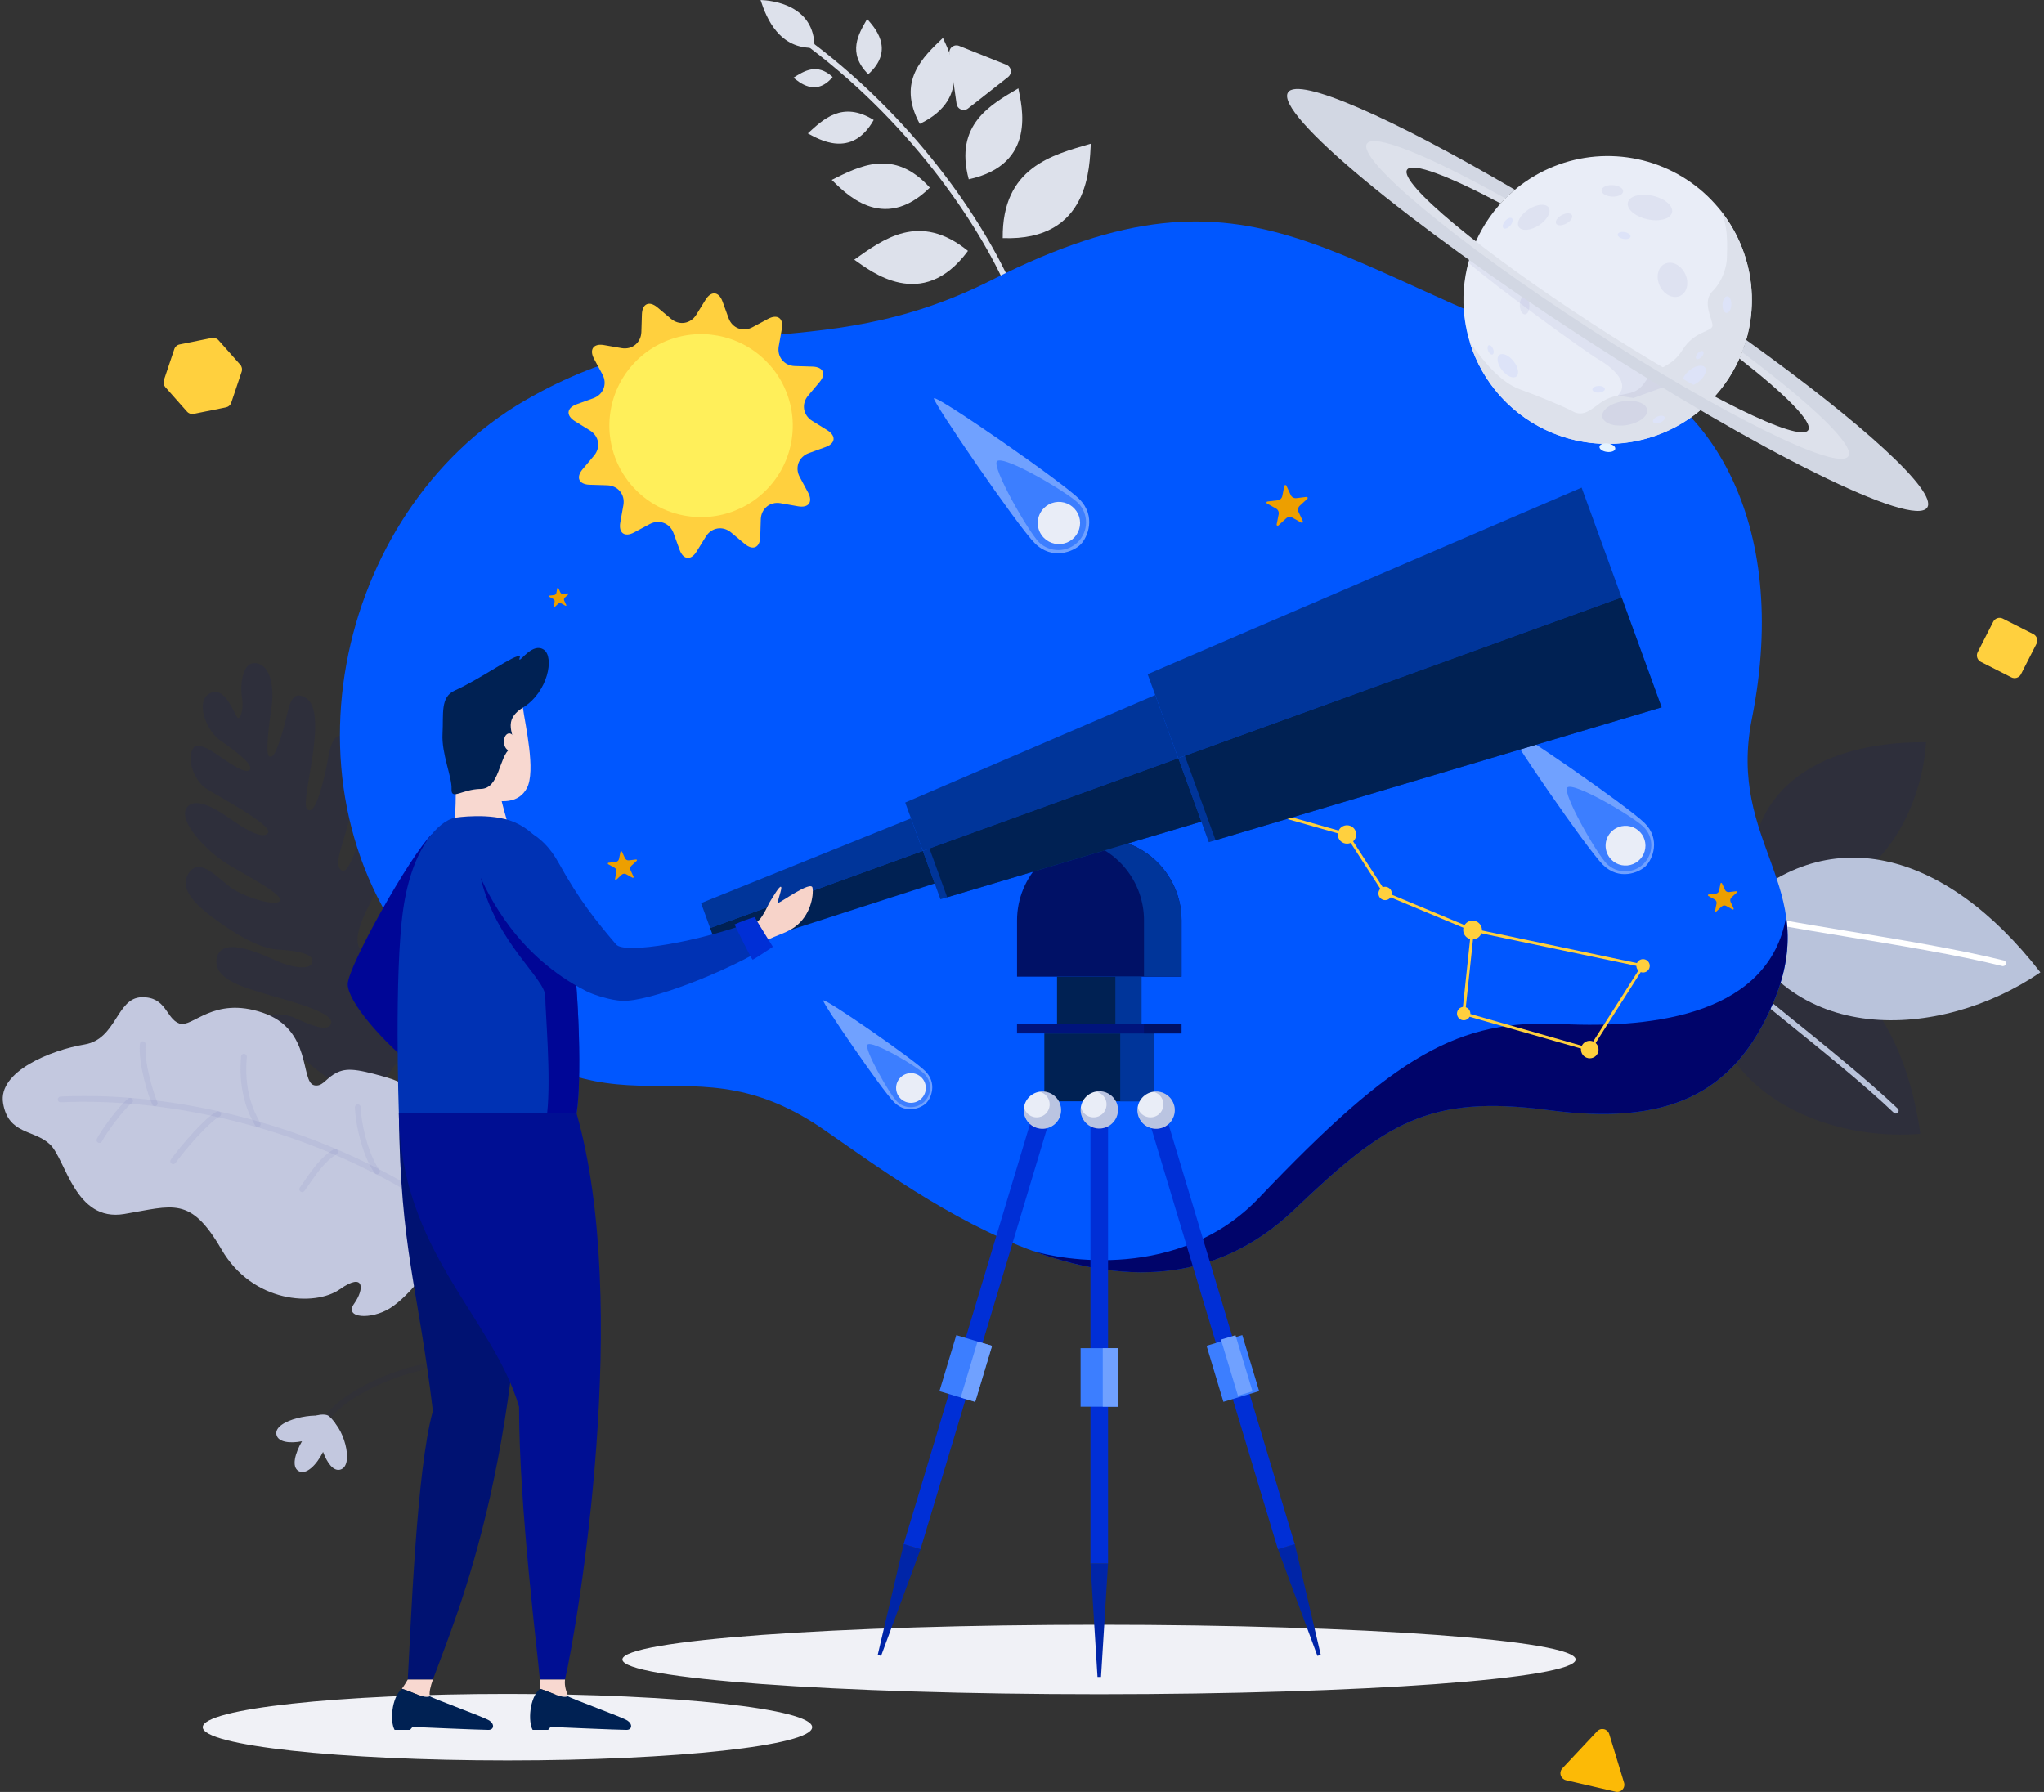 
<svg width="284" height="249" viewBox="0 0 284 249" fill="none" xmlns="http://www.w3.org/2000/svg">
<rect x="0" y="0" width="284" height="249" fill="#333333" stroke="none"/>
<path d="M112.845 240.004C112.845 237.456 93.891 235.383 70.508 235.383C47.126 235.383 28.17 237.451 28.17 240.004C28.17 242.557 47.126 244.626 70.508 244.626C93.891 244.626 112.845 242.557 112.845 240.004ZM218.927 230.599C218.927 227.934 189.275 225.772 152.701 225.772C116.126 225.772 86.477 227.934 86.477 230.599C86.477 233.264 116.126 235.426 152.701 235.426C189.275 235.426 218.927 233.264 218.927 230.599Z" fill="#F0F1F6"/>
<path d="M113.172 6.645C108.293 6.842 106.515 2.598 105.674 0C107.171 0.052 113.216 0.621 113.172 6.645Z" fill="#DDE1EB"/>
<path d="M140.831 41.696C140.752 41.696 140.674 41.672 140.608 41.627C140.542 41.583 140.491 41.52 140.462 41.447C136.784 32.355 127.243 17.774 112.464 6.602C112.38 6.538 112.325 6.444 112.311 6.34C112.296 6.236 112.324 6.131 112.388 6.047C112.451 5.963 112.545 5.908 112.65 5.894C112.754 5.88 112.86 5.907 112.943 5.971C127.854 17.24 137.484 31.965 141.199 41.15C141.224 41.21 141.233 41.276 141.227 41.34C141.22 41.405 141.197 41.467 141.161 41.521C141.125 41.575 141.076 41.619 141.018 41.65C140.96 41.68 140.896 41.696 140.831 41.696ZM139.321 33.085C139.219 23.245 146.251 21.507 151.561 19.969C151.364 22.982 151.504 33.544 139.321 33.085ZM134.602 24.916C132.554 17.284 137.674 14.532 141.494 12.277C141.944 14.656 144.166 22.838 134.602 24.916ZM127.798 17.213C124.548 11.249 128.27 7.919 131.01 5.269C131.871 7.168 135.369 13.557 127.798 17.213ZM120.636 10.321C117.66 7.323 119.305 4.694 120.486 2.637C121.321 3.623 124.521 6.831 120.636 10.321ZM134.493 34.861C127.744 29.383 122.676 33.271 118.694 36.083C120.887 37.605 128.115 43.502 134.493 34.861Z" fill="#DDE1EB"/>
<path d="M129.193 26.073C124.179 20.502 119.339 23.133 115.565 24.999C117.228 26.585 122.589 32.58 129.193 26.073ZM121.394 16.671C117.037 13.956 114.367 16.599 112.241 18.534C113.635 19.264 118.29 22.187 121.394 16.671ZM115.69 10.703C113.491 8.685 111.673 9.913 110.249 10.796C110.97 11.358 113.323 13.533 115.69 10.703Z" fill="#DDE1EB"/>
<path d="M50.812 152.407C52.529 152.3 61.692 138.98 59.253 137.066C57.356 135.566 55.727 137.55 55.197 138.313C54.356 139.512 52.519 142.543 51.725 141.78C50.288 140.399 55.912 133.337 57.177 131.533C58.442 129.728 60.396 125.884 59.466 123.636C58.536 121.387 57.896 120.579 55.861 123.859C53.826 127.139 50.624 134.102 49.795 131.405C48.966 128.708 52.709 123.883 53.838 120.332C54.966 116.781 55.904 109.636 53.228 110.455C50.833 111.188 49.034 122.044 47.453 120.948C46.19 120.066 47.802 117.317 48.856 112.526C49.911 107.735 50.857 103.202 48.063 102.315C45.818 101.601 45.792 104.812 45.19 107.388C44.587 109.963 43.614 113.52 42.636 112.375C41.658 111.23 45.822 98.902 42.454 96.953C40.227 95.658 40.175 98.567 39.307 101.525C38.439 104.483 37.912 105.458 37.384 105.091C36.857 104.724 37.384 100.543 37.728 98.256C38.072 95.968 37.793 92.567 35.667 92.169C33.542 91.772 33.365 95.496 33.618 96.887C33.872 98.278 33.522 99.711 33.106 99.783C32.69 99.855 31.526 95.319 29.28 96.284C27.035 97.25 28.574 101.472 30.577 102.868C32.579 104.264 35.233 106.218 34.723 106.947C34.212 107.675 31.894 106.061 30.066 104.787C28.238 103.513 27.222 103.426 26.883 103.911C25.749 105.53 27.168 108.558 28.504 109.482C29.839 110.405 37.997 114.655 37.243 115.731C36.489 116.808 33.597 114.893 32.122 113.865C30.647 112.837 27.21 110.444 25.947 112.243C24.684 114.042 28.637 118.251 31.568 120.038C34.499 121.825 39.466 124.357 38.884 125.19C38.301 126.024 33.976 124.661 32.185 123.412C30.395 122.164 27.829 119.034 26.274 121.255C24.72 123.477 27.138 125.833 30.655 128.284C32.124 129.31 35.786 131.807 38.616 131.951C41.844 132.113 43.423 132.721 43.423 133.472C43.423 134.971 40.599 134.447 38.67 133.622C36.742 132.798 30.906 129.861 30.14 133.045C29.373 136.229 34.672 137.392 36.757 138.073C38.842 138.753 46.393 140.504 46.02 142.156C45.648 143.808 41.916 141.823 40.692 141.333C39.468 140.843 36.611 140.632 36.833 141.844C37.055 143.057 47.749 152.596 50.812 152.407Z" fill="#000E89" fill-opacity="0.1"/>
<path d="M243.607 123.876C241.852 110.611 251.825 103.016 267.616 103.138C266.803 115.425 257.587 128.269 243.607 123.876Z" fill="#000E89" fill-opacity="0.1"/>
<path d="M44.886 201.75C44.011 203.527 42.546 205.026 41.482 204.408C40.47 203.82 41.003 201.932 41.957 200.274C40.269 200.602 38.627 200.406 38.409 199.352C37.981 197.282 44.086 196.126 45.559 196.997C47.673 197.827 49.33 203.639 47.287 204.213C46.315 204.486 45.448 203.267 44.886 201.75Z" fill="#C3C8DF"/>
<path d="M45.559 197.388C45.493 197.389 45.428 197.372 45.37 197.34C45.324 197.316 45.283 197.282 45.251 197.242C45.218 197.201 45.193 197.155 45.178 197.105C45.163 197.055 45.158 197.003 45.164 196.951C45.169 196.9 45.184 196.849 45.209 196.804C46.54 194.35 53.585 190.049 61.171 189.158C61.223 189.152 61.276 189.157 61.326 189.171C61.376 189.185 61.423 189.209 61.464 189.241C61.505 189.273 61.539 189.313 61.564 189.358C61.59 189.404 61.606 189.454 61.612 189.506C61.618 189.557 61.614 189.61 61.6 189.66C61.586 189.71 61.562 189.757 61.529 189.797C61.497 189.838 61.457 189.872 61.412 189.898C61.366 189.923 61.316 189.939 61.264 189.945C53.69 190.845 47.018 195.141 45.909 197.184C45.875 197.247 45.824 197.298 45.762 197.334C45.701 197.37 45.631 197.389 45.559 197.388Z" fill="#000E89" fill-opacity="0.05"/>
<path d="M46.193 199.124C45.87 199.017 45.648 198.65 45.475 198.304C45.175 198.754 44.464 199.203 44.028 198.806C43.718 198.526 44.153 197.968 44.608 197.542C44.39 197.548 44.171 197.524 43.959 197.47C42.25 196.994 44.937 196.187 45.697 196.769C45.957 196.994 46.193 197.245 46.4 197.518C46.952 198.2 46.819 199.337 46.193 199.124ZM62.847 169.316C64.147 164.777 63.617 152.543 53.663 149.698C49.157 148.409 47.9 148.335 46.303 149.334C45.262 149.984 44.715 151.057 43.648 150.807C41.696 150.347 43.42 143.068 36.503 140.722C29.585 138.376 26.775 142.883 24.913 142.221C23.052 141.558 23.139 138.473 19.656 138.575C16.172 138.677 16.216 144.393 11.75 145.136C7.107 145.908 -0.309 148.884 0.427 153.291C1.163 157.698 4.718 156.917 6.942 159.019C9.165 161.12 10.396 169.839 17.258 168.697C24.078 167.562 26.44 166.148 30.778 173.624C35.116 181.1 43.769 181.59 47.228 179.145C50.688 176.7 50.641 179.145 49.197 181.168C47.754 183.192 51.568 183.428 54.194 181.785C56.819 180.142 61.216 175.013 62.847 169.316Z" fill="#C3C8DF"/>
<path d="M64.83 171.005C64.743 171.006 64.659 170.977 64.59 170.924C45.963 156.733 23.378 152.447 8.446 153.171C8.394 153.174 8.342 153.166 8.293 153.148C8.244 153.131 8.199 153.104 8.16 153.069C8.122 153.034 8.09 152.992 8.068 152.945C8.046 152.898 8.033 152.847 8.03 152.795C8.028 152.743 8.036 152.691 8.053 152.642C8.071 152.593 8.098 152.548 8.133 152.509C8.168 152.471 8.21 152.439 8.257 152.417C8.304 152.395 8.355 152.382 8.407 152.38C17.105 151.967 26.648 153.167 36.017 155.874C46.833 158.996 56.61 163.85 65.072 170.299C65.138 170.349 65.187 170.419 65.211 170.498C65.235 170.578 65.234 170.663 65.207 170.741C65.18 170.82 65.13 170.888 65.062 170.936C64.994 170.984 64.913 171.01 64.83 171.01V171.005Z" fill="#000E89" fill-opacity="0.05"/>
<path d="M21.51 153.705C21.435 153.705 21.361 153.683 21.297 153.643C21.234 153.603 21.183 153.545 21.151 153.477C20.658 152.437 19.198 147.93 19.436 145.061C19.444 144.957 19.494 144.86 19.574 144.791C19.655 144.723 19.759 144.69 19.864 144.699C19.969 144.707 20.066 144.757 20.134 144.837C20.202 144.917 20.236 145.021 20.227 145.126C20.012 147.8 21.414 152.171 21.869 153.138C21.892 153.185 21.904 153.236 21.907 153.288C21.91 153.341 21.902 153.393 21.884 153.442C21.867 153.491 21.84 153.536 21.805 153.575C21.77 153.614 21.727 153.645 21.68 153.667C21.627 153.692 21.569 153.705 21.51 153.705ZM13.812 158.821C13.744 158.821 13.678 158.804 13.618 158.771C13.559 158.738 13.51 158.691 13.474 158.633C13.439 158.576 13.419 158.51 13.416 158.443C13.413 158.376 13.427 158.309 13.457 158.248C14.02 157.123 16.443 153.751 17.813 152.649C17.854 152.614 17.901 152.586 17.952 152.569C18.003 152.552 18.058 152.546 18.111 152.55C18.165 152.555 18.218 152.57 18.265 152.595C18.313 152.621 18.355 152.655 18.389 152.698C18.423 152.74 18.447 152.788 18.462 152.84C18.476 152.892 18.48 152.946 18.473 153C18.465 153.053 18.447 153.105 18.419 153.151C18.391 153.197 18.354 153.237 18.311 153.269C17.037 154.291 14.69 157.554 14.166 158.602C14.133 158.668 14.082 158.723 14.02 158.762C13.957 158.8 13.885 158.821 13.812 158.821ZM35.818 156.626C35.748 156.626 35.679 156.608 35.619 156.573C35.558 156.538 35.508 156.488 35.473 156.427C34.872 155.378 33.021 152.17 33.499 146.788C33.508 146.683 33.559 146.586 33.64 146.519C33.721 146.451 33.825 146.418 33.931 146.428C34.036 146.437 34.133 146.488 34.201 146.569C34.269 146.649 34.301 146.754 34.292 146.859C33.882 151.459 35.163 154.297 36.162 156.031C36.188 156.077 36.205 156.127 36.211 156.179C36.218 156.231 36.214 156.283 36.2 156.334C36.186 156.384 36.162 156.431 36.13 156.473C36.098 156.514 36.058 156.548 36.012 156.574C35.953 156.607 35.886 156.625 35.818 156.626ZM24.061 161.759C23.978 161.759 23.897 161.733 23.829 161.684C23.744 161.623 23.686 161.53 23.668 161.427C23.651 161.323 23.675 161.217 23.736 161.131C25.126 159.191 28.606 155.186 30.127 154.463C30.174 154.437 30.226 154.421 30.28 154.416C30.334 154.411 30.389 154.417 30.44 154.434C30.492 154.451 30.539 154.478 30.58 154.513C30.621 154.549 30.654 154.593 30.677 154.642C30.7 154.69 30.713 154.743 30.715 154.797C30.717 154.851 30.708 154.905 30.688 154.956C30.669 155.006 30.639 155.052 30.601 155.09C30.563 155.129 30.518 155.159 30.468 155.18C29.894 155.453 28.793 156.446 27.445 157.907C26.359 159.079 25.337 160.31 24.384 161.593C24.347 161.644 24.298 161.686 24.242 161.715C24.186 161.744 24.124 161.759 24.061 161.759ZM41.989 165.648C41.916 165.648 41.844 165.628 41.782 165.59C41.72 165.552 41.669 165.498 41.636 165.433C41.602 165.368 41.587 165.295 41.593 165.223C41.598 165.15 41.623 165.08 41.666 165.021C41.849 164.763 42.043 164.483 42.246 164.188C43.306 162.64 44.627 160.716 46.378 159.707C46.469 159.66 46.575 159.649 46.674 159.678C46.772 159.707 46.856 159.773 46.907 159.861C46.958 159.95 46.973 160.055 46.948 160.155C46.924 160.254 46.862 160.34 46.775 160.395C45.181 161.312 43.921 163.155 42.901 164.636C42.695 164.936 42.5 165.22 42.313 165.481C42.277 165.533 42.228 165.575 42.172 165.604C42.115 165.633 42.053 165.648 41.989 165.648ZM52.396 163.18C52.336 163.181 52.276 163.168 52.221 163.142C52.166 163.116 52.118 163.078 52.081 163.03C50.717 161.254 49.474 157.156 49.311 153.886C49.306 153.833 49.312 153.779 49.329 153.729C49.345 153.678 49.372 153.631 49.407 153.591C49.443 153.55 49.486 153.518 49.534 153.494C49.582 153.471 49.634 153.458 49.688 153.455C49.741 153.453 49.794 153.461 49.845 153.479C49.895 153.498 49.941 153.526 49.98 153.563C50.019 153.599 50.05 153.643 50.072 153.692C50.093 153.741 50.105 153.794 50.105 153.847C50.255 156.92 51.457 160.902 52.712 162.542C52.757 162.6 52.785 162.67 52.792 162.744C52.799 162.818 52.786 162.892 52.753 162.958C52.72 163.025 52.669 163.08 52.606 163.119C52.543 163.158 52.47 163.179 52.396 163.179V163.18Z" fill="#000E89" fill-opacity="0.05"/>
<path d="M237.757 132.679C253.297 128.224 264.152 138.74 266.823 157.554C251.993 158.778 235.001 150.1 237.757 132.679Z" fill="#000E89" fill-opacity="0.1"/>
<path d="M263.408 154.738C263.306 154.737 263.207 154.698 263.133 154.627C259.058 150.749 253.203 146.015 248.035 141.837C243.759 138.379 239.719 135.114 237.482 132.964C237.441 132.929 237.407 132.886 237.383 132.837C237.359 132.788 237.346 132.735 237.343 132.681C237.34 132.627 237.349 132.573 237.368 132.522C237.387 132.471 237.416 132.425 237.454 132.386C237.492 132.347 237.537 132.316 237.587 132.295C237.637 132.274 237.691 132.264 237.745 132.264C237.8 132.265 237.853 132.277 237.903 132.299C237.952 132.321 237.997 132.353 238.034 132.393C240.246 134.519 244.274 137.773 248.537 141.221C253.715 145.408 259.584 150.152 263.682 154.054C263.739 154.109 263.778 154.179 263.795 154.257C263.812 154.334 263.805 154.414 263.775 154.488C263.746 154.561 263.696 154.624 263.63 154.668C263.565 154.713 263.487 154.737 263.408 154.738ZM240.777 126.856C253.616 113.736 270.264 118.034 283.5 135.118C269.543 144.646 247.87 145.61 240.777 126.856Z" fill="#B9C3DB"/>
<path d="M278.317 134.258C278.285 134.257 278.252 134.253 278.221 134.246C272.007 132.699 263.552 131.308 256.091 130.08C249.923 129.065 244.098 128.106 240.68 127.232C240.583 127.202 240.501 127.135 240.452 127.047C240.402 126.958 240.388 126.854 240.413 126.755C240.438 126.657 240.5 126.571 240.586 126.517C240.672 126.463 240.776 126.443 240.876 126.463C244.26 127.32 250.071 128.277 256.22 129.29C263.697 130.519 272.167 131.915 278.413 133.468C278.507 133.491 278.59 133.549 278.644 133.628C278.699 133.708 278.723 133.805 278.711 133.901C278.7 133.998 278.653 134.086 278.58 134.15C278.508 134.215 278.414 134.25 278.317 134.25V134.258Z" fill="white"/>
<path d="M114.27 156.838C127.763 166.075 157.513 189.428 179.907 168.01C192.387 156.075 198.483 152.063 215.115 154.25C231.314 156.382 240.928 152.443 246.486 139.076C253.11 123.15 239.948 117.248 243.411 99.883C249 71.841 236.71 54.847 224.033 50.814C184.646 38.291 175.048 20.035 137.838 38.886C112.944 51.499 96.905 41.703 72.865 55.694C46.569 70.997 37.427 111.332 60.147 135.716C84.574 161.933 93.82 142.837 114.27 156.838Z" fill="#0057FF"/>
<path d="M246.485 139.076C248.375 134.532 248.653 130.804 248.168 127.392C245.832 140.771 230.19 142.949 216.996 142.299C202.726 141.596 193.923 146.465 174.948 166.433C163.884 178.072 147.335 175.086 143.332 173.766C155.369 178.223 168.58 178.85 179.909 168.013C192.389 156.078 198.485 152.066 215.117 154.253C231.313 156.382 240.927 152.443 246.485 139.076Z" fill="#00046A"/>
<g style="mix-blend-mode:screen">
<path d="M178.737 67.497L179.338 68.786C179.404 68.931 179.515 69.05 179.654 69.128C179.793 69.206 179.954 69.237 180.112 69.218L181.524 69.048C181.557 69.043 181.59 69.047 181.62 69.063C181.65 69.078 181.673 69.103 181.687 69.133C181.701 69.163 181.705 69.198 181.697 69.23C181.689 69.262 181.671 69.291 181.645 69.312L180.594 70.276C180.477 70.384 180.397 70.526 180.366 70.682C180.336 70.838 180.355 71 180.423 71.144L181.024 72.433C181.039 72.463 181.044 72.496 181.039 72.528C181.033 72.561 181.017 72.591 180.992 72.613C180.968 72.635 180.937 72.649 180.904 72.652C180.871 72.655 180.838 72.647 180.81 72.63L179.568 71.937C179.429 71.859 179.269 71.828 179.111 71.847C178.953 71.865 178.806 71.934 178.689 72.042L177.638 73.007C177.614 73.032 177.583 73.049 177.549 73.054C177.515 73.058 177.48 73.052 177.451 73.034C177.421 73.017 177.399 72.99 177.387 72.957C177.375 72.925 177.374 72.89 177.385 72.858L177.662 71.465C177.693 71.309 177.674 71.147 177.607 71.002C177.54 70.858 177.429 70.739 177.289 70.661L176.048 69.97C176.019 69.956 175.995 69.932 175.981 69.902C175.967 69.873 175.962 69.839 175.969 69.807C175.975 69.775 175.992 69.746 176.017 69.724C176.042 69.702 176.073 69.689 176.105 69.687L177.519 69.519C177.677 69.501 177.825 69.433 177.942 69.325C178.059 69.217 178.139 69.075 178.169 68.919L178.446 67.525C178.45 67.492 178.466 67.461 178.49 67.437C178.515 67.413 178.546 67.399 178.58 67.395C178.614 67.392 178.648 67.4 178.676 67.419C178.705 67.437 178.726 67.465 178.737 67.497Z" fill="#ED9F00"/>
</g>
<g style="mix-blend-mode:screen">
<path d="M175.903 153.331L176.326 154.246C176.374 154.347 176.453 154.431 176.551 154.485C176.649 154.538 176.762 154.56 176.873 154.546L177.875 154.427C177.898 154.425 177.92 154.43 177.94 154.441C177.96 154.452 177.975 154.469 177.985 154.49C177.994 154.51 177.997 154.533 177.993 154.555C177.989 154.577 177.977 154.598 177.961 154.613L177.222 155.297C177.139 155.373 177.083 155.474 177.061 155.584C177.038 155.694 177.052 155.809 177.099 155.911L177.522 156.824C177.532 156.845 177.534 156.868 177.53 156.89C177.525 156.912 177.514 156.932 177.497 156.948C177.481 156.963 177.46 156.973 177.437 156.976C177.415 156.979 177.392 156.974 177.372 156.964L176.493 156.473C176.395 156.419 176.282 156.396 176.17 156.41C176.058 156.423 175.953 156.471 175.87 156.547L175.129 157.23C175.113 157.246 175.092 157.257 175.069 157.26C175.046 157.263 175.023 157.259 175.003 157.247C174.983 157.236 174.967 157.219 174.957 157.198C174.948 157.177 174.946 157.154 174.951 157.132L175.146 156.144C175.168 156.033 175.154 155.919 175.107 155.817C175.06 155.715 174.981 155.63 174.883 155.576L174.003 155.084C173.983 155.073 173.967 155.055 173.958 155.035C173.948 155.014 173.946 154.991 173.95 154.969C173.955 154.947 173.966 154.926 173.983 154.911C174 154.895 174.021 154.886 174.043 154.883L175.044 154.765C175.156 154.751 175.261 154.703 175.343 154.626C175.426 154.55 175.483 154.449 175.505 154.339L175.7 153.352C175.705 153.331 175.717 153.311 175.734 153.297C175.751 153.282 175.772 153.273 175.794 153.27C175.816 153.268 175.839 153.273 175.858 153.284C175.878 153.295 175.893 153.311 175.903 153.331ZM185.12 130.531L185.407 131.152C185.439 131.221 185.492 131.278 185.559 131.315C185.626 131.352 185.702 131.368 185.778 131.359L186.457 131.278C186.472 131.276 186.488 131.279 186.501 131.287C186.514 131.294 186.525 131.306 186.531 131.32C186.538 131.334 186.54 131.349 186.537 131.364C186.534 131.379 186.527 131.393 186.516 131.404L186.014 131.868C185.958 131.92 185.919 131.988 185.904 132.063C185.89 132.138 185.899 132.216 185.931 132.285L186.218 132.904C186.224 132.918 186.226 132.934 186.223 132.949C186.22 132.964 186.212 132.977 186.201 132.988C186.19 132.998 186.175 133.005 186.16 133.007C186.145 133.009 186.13 133.006 186.116 132.999L185.515 132.666C185.449 132.629 185.372 132.613 185.296 132.623C185.22 132.632 185.149 132.665 185.093 132.717L184.596 133.184C184.584 133.195 184.57 133.201 184.555 133.203C184.54 133.205 184.524 133.201 184.511 133.194C184.498 133.187 184.487 133.175 184.48 133.161C184.474 133.148 184.472 133.132 184.474 133.117L184.606 132.447C184.622 132.372 184.613 132.295 184.581 132.225C184.549 132.156 184.496 132.099 184.429 132.062L183.828 131.729C183.814 131.722 183.803 131.71 183.796 131.696C183.79 131.681 183.788 131.665 183.791 131.65C183.794 131.635 183.802 131.62 183.813 131.61C183.825 131.599 183.84 131.593 183.855 131.591L184.534 131.512C184.61 131.502 184.681 131.469 184.737 131.417C184.794 131.365 184.832 131.297 184.847 131.222L184.98 130.552C184.983 130.536 184.99 130.522 185.001 130.511C185.012 130.499 185.027 130.492 185.042 130.489C185.058 130.487 185.074 130.49 185.088 130.497C185.102 130.505 185.113 130.517 185.12 130.531Z" fill="#0057FF"/>
</g>
<g style="mix-blend-mode:screen">
<path d="M77.575 81.708L77.862 82.328C77.894 82.397 77.948 82.455 78.014 82.492C78.081 82.529 78.157 82.544 78.233 82.535L78.912 82.454C78.927 82.453 78.943 82.456 78.956 82.464C78.969 82.471 78.98 82.483 78.987 82.496C78.993 82.51 78.995 82.526 78.992 82.541C78.989 82.556 78.982 82.57 78.971 82.58L78.469 83.045C78.414 83.098 78.377 83.166 78.364 83.241C78.35 83.316 78.361 83.393 78.394 83.462L78.681 84.081C78.687 84.095 78.689 84.11 78.686 84.125C78.683 84.14 78.675 84.154 78.664 84.164C78.652 84.175 78.638 84.181 78.623 84.183C78.608 84.185 78.592 84.183 78.579 84.175L77.978 83.842C77.911 83.805 77.834 83.79 77.759 83.799C77.683 83.808 77.612 83.841 77.556 83.893L77.05 84.361C77.038 84.371 77.024 84.378 77.009 84.379C76.993 84.381 76.978 84.378 76.965 84.371C76.951 84.363 76.941 84.352 76.934 84.338C76.927 84.324 76.925 84.309 76.928 84.294L77.06 83.624C77.076 83.549 77.067 83.471 77.035 83.402C77.003 83.333 76.95 83.275 76.883 83.238L76.282 82.904C76.269 82.896 76.258 82.885 76.252 82.871C76.246 82.857 76.244 82.841 76.247 82.826C76.25 82.811 76.257 82.797 76.268 82.787C76.28 82.776 76.294 82.77 76.309 82.768L76.988 82.688C77.064 82.679 77.135 82.646 77.191 82.594C77.247 82.542 77.286 82.474 77.3 82.399L77.434 81.729C77.436 81.713 77.443 81.697 77.454 81.685C77.465 81.674 77.48 81.666 77.497 81.663C77.513 81.661 77.529 81.664 77.544 81.672C77.558 81.68 77.569 81.693 77.575 81.708Z" fill="#ED9F00"/>
</g>
<g style="mix-blend-mode:screen">
<path d="M193.336 47.882L193.623 48.501C193.655 48.57 193.708 48.628 193.775 48.665C193.841 48.703 193.918 48.718 193.994 48.709L194.674 48.629C194.69 48.626 194.706 48.629 194.719 48.637C194.733 48.644 194.744 48.656 194.75 48.67C194.757 48.684 194.758 48.7 194.755 48.715C194.752 48.731 194.743 48.744 194.732 48.755L194.23 49.218C194.174 49.27 194.136 49.338 194.122 49.413C194.107 49.488 194.116 49.565 194.147 49.634L194.434 50.255C194.44 50.269 194.442 50.285 194.439 50.3C194.436 50.315 194.428 50.328 194.417 50.339C194.406 50.349 194.391 50.356 194.376 50.358C194.361 50.359 194.345 50.357 194.332 50.349L193.731 50.017C193.664 49.979 193.587 49.964 193.511 49.973C193.435 49.982 193.364 50.014 193.307 50.066L192.806 50.529C192.794 50.54 192.78 50.546 192.765 50.548C192.75 50.549 192.734 50.546 192.721 50.539C192.707 50.532 192.697 50.52 192.69 50.506C192.684 50.492 192.681 50.477 192.684 50.462L192.818 49.793C192.832 49.718 192.823 49.641 192.791 49.571C192.759 49.502 192.706 49.444 192.639 49.407L192.038 49.074C192.025 49.066 192.014 49.054 192.008 49.041C192.002 49.026 192 49.011 192.003 48.996C192.006 48.981 192.013 48.967 192.025 48.957C192.036 48.946 192.05 48.939 192.065 48.937L192.746 48.856C192.821 48.847 192.892 48.815 192.948 48.763C193.004 48.711 193.042 48.643 193.057 48.569L193.19 47.898C193.19 47.88 193.196 47.862 193.208 47.849C193.22 47.835 193.237 47.826 193.256 47.824C193.274 47.822 193.292 47.827 193.307 47.837C193.322 47.848 193.332 47.864 193.336 47.882Z" fill="#0057FF"/>
</g>
<g style="mix-blend-mode:screen">
<path d="M86.411 118.338L86.833 119.253C86.882 119.354 86.961 119.437 87.059 119.491C87.157 119.545 87.27 119.566 87.382 119.552L88.382 119.432C88.405 119.43 88.428 119.434 88.448 119.445C88.468 119.456 88.484 119.473 88.493 119.494C88.503 119.514 88.506 119.538 88.501 119.56C88.497 119.582 88.486 119.603 88.469 119.618L87.729 120.302C87.646 120.378 87.59 120.479 87.568 120.589C87.546 120.7 87.559 120.814 87.607 120.916L88.029 121.831C88.038 121.852 88.041 121.875 88.037 121.897C88.032 121.919 88.021 121.939 88.004 121.955C87.988 121.97 87.967 121.98 87.944 121.983C87.922 121.985 87.899 121.981 87.879 121.97L86.999 121.479C86.9 121.424 86.787 121.402 86.675 121.415C86.563 121.428 86.458 121.476 86.375 121.552L85.636 122.236C85.62 122.253 85.598 122.264 85.575 122.267C85.552 122.271 85.528 122.267 85.507 122.256C85.486 122.244 85.47 122.227 85.46 122.205C85.45 122.184 85.448 122.16 85.453 122.137L85.65 121.149C85.672 121.039 85.658 120.924 85.611 120.822C85.564 120.72 85.485 120.636 85.387 120.581L84.507 120.091C84.486 120.079 84.47 120.062 84.46 120.04C84.45 120.019 84.448 119.995 84.453 119.972C84.458 119.95 84.47 119.929 84.488 119.914C84.506 119.899 84.528 119.89 84.552 119.888L85.553 119.77C85.665 119.756 85.77 119.708 85.853 119.631C85.935 119.555 85.992 119.454 86.013 119.344L86.21 118.358C86.216 118.337 86.228 118.318 86.245 118.304C86.261 118.289 86.282 118.281 86.304 118.279C86.326 118.276 86.348 118.281 86.367 118.292C86.386 118.302 86.402 118.319 86.411 118.338Z" fill="#ED9F00"/>
</g>
<g style="mix-blend-mode:screen">
<path d="M155.258 47.406L155.682 48.318C155.73 48.419 155.808 48.503 155.906 48.556C156.005 48.61 156.117 48.632 156.228 48.618L157.23 48.498C157.253 48.495 157.276 48.5 157.296 48.511C157.316 48.522 157.332 48.54 157.342 48.561C157.352 48.581 157.354 48.605 157.349 48.627C157.345 48.65 157.333 48.67 157.316 48.686L156.577 49.369C156.494 49.445 156.437 49.546 156.416 49.656C156.394 49.766 156.408 49.88 156.455 49.982L156.877 50.897C156.887 50.917 156.889 50.94 156.885 50.962C156.88 50.985 156.869 51.005 156.852 51.02C156.836 51.036 156.815 51.046 156.792 51.048C156.77 51.051 156.747 51.047 156.727 51.036L155.847 50.544C155.748 50.489 155.635 50.467 155.523 50.481C155.411 50.494 155.306 50.543 155.223 50.619L154.483 51.303C154.466 51.318 154.445 51.328 154.422 51.33C154.4 51.333 154.377 51.328 154.357 51.317C154.337 51.306 154.322 51.289 154.312 51.268C154.303 51.248 154.3 51.225 154.304 51.203L154.499 50.215C154.521 50.104 154.508 49.99 154.461 49.888C154.413 49.786 154.335 49.701 154.236 49.647L153.356 49.156C153.337 49.145 153.321 49.127 153.312 49.107C153.303 49.086 153.3 49.063 153.305 49.041C153.309 49.019 153.32 48.998 153.337 48.983C153.353 48.967 153.374 48.957 153.397 48.954L154.397 48.836C154.509 48.822 154.614 48.774 154.697 48.697C154.78 48.621 154.836 48.52 154.858 48.41L155.054 47.423C155.059 47.401 155.071 47.382 155.088 47.367C155.105 47.352 155.127 47.343 155.149 47.341C155.172 47.339 155.194 47.344 155.214 47.356C155.233 47.367 155.249 47.385 155.258 47.406Z" fill="#0057FF"/>
</g>
<g style="mix-blend-mode:screen">
<path d="M239.258 122.747L239.68 123.661C239.729 123.762 239.808 123.846 239.906 123.899C240.004 123.953 240.117 123.975 240.229 123.961L241.231 123.841C241.253 123.839 241.276 123.843 241.296 123.855C241.315 123.866 241.331 123.883 241.34 123.903C241.35 123.924 241.353 123.947 241.348 123.969C241.344 123.991 241.333 124.011 241.316 124.027L240.576 124.711C240.493 124.787 240.437 124.888 240.415 124.998C240.393 125.109 240.407 125.223 240.454 125.325L240.878 126.24C240.887 126.26 240.89 126.283 240.885 126.305C240.881 126.328 240.869 126.348 240.853 126.363C240.836 126.379 240.815 126.388 240.793 126.391C240.77 126.394 240.747 126.39 240.727 126.379L239.847 125.887C239.749 125.832 239.636 125.81 239.524 125.824C239.412 125.837 239.308 125.886 239.225 125.962L238.485 126.644C238.468 126.66 238.447 126.671 238.424 126.674C238.402 126.677 238.378 126.672 238.358 126.661C238.338 126.65 238.322 126.633 238.313 126.612C238.303 126.591 238.301 126.568 238.306 126.545L238.501 125.557C238.523 125.447 238.509 125.333 238.462 125.231C238.415 125.129 238.337 125.044 238.238 124.989L237.358 124.499C237.338 124.488 237.321 124.471 237.312 124.45C237.302 124.429 237.299 124.406 237.303 124.383C237.308 124.36 237.32 124.34 237.337 124.324C237.354 124.309 237.376 124.299 237.399 124.297L238.399 124.178C238.511 124.165 238.616 124.117 238.699 124.04C238.782 123.964 238.838 123.863 238.86 123.753L239.055 122.766C239.061 122.745 239.073 122.725 239.09 122.711C239.107 122.696 239.128 122.687 239.15 122.685C239.172 122.683 239.195 122.688 239.214 122.699C239.233 122.71 239.249 122.727 239.258 122.747Z" fill="#ED9F00"/>
</g>
<g style="mix-blend-mode:screen">
<path d="M113.832 93.941L114.408 95.186C114.473 95.326 114.58 95.441 114.715 95.516C114.85 95.591 115.006 95.621 115.159 95.602L116.523 95.441C116.553 95.439 116.583 95.446 116.609 95.462C116.635 95.477 116.655 95.5 116.668 95.527C116.681 95.555 116.685 95.585 116.68 95.615C116.675 95.645 116.661 95.672 116.64 95.694L115.632 96.625C115.52 96.729 115.443 96.866 115.413 97.016C115.384 97.166 115.402 97.322 115.467 97.461L116.042 98.705C116.054 98.734 116.056 98.764 116.049 98.794C116.043 98.824 116.027 98.851 116.005 98.871C115.983 98.892 115.955 98.905 115.924 98.91C115.894 98.914 115.864 98.909 115.836 98.896L114.635 98.227C114.501 98.153 114.346 98.122 114.194 98.14C114.042 98.158 113.899 98.224 113.786 98.328L112.778 99.258C112.755 99.277 112.726 99.289 112.696 99.291C112.666 99.294 112.636 99.287 112.61 99.273C112.584 99.258 112.563 99.236 112.549 99.209C112.536 99.182 112.531 99.152 112.535 99.122L112.8 97.773C112.83 97.623 112.812 97.467 112.748 97.328C112.684 97.189 112.577 97.074 112.443 96.999L111.241 96.331C111.216 96.315 111.196 96.291 111.184 96.263C111.172 96.235 111.169 96.204 111.175 96.175C111.181 96.145 111.196 96.118 111.217 96.097C111.239 96.076 111.267 96.062 111.297 96.057L112.661 95.895C112.813 95.876 112.956 95.81 113.068 95.706C113.181 95.602 113.258 95.465 113.287 95.315L113.555 93.965C113.563 93.937 113.58 93.911 113.604 93.892C113.627 93.874 113.655 93.862 113.685 93.86C113.715 93.857 113.745 93.863 113.772 93.878C113.798 93.893 113.819 93.915 113.832 93.941Z" fill="#0057FF"/>
</g>
<path d="M228.51 114.367C226.245 112.108 209.931 100.789 209.515 101.204C209.215 101.504 220.44 117.9 222.704 120.16C224.968 122.419 227.747 121.266 228.681 120.332C229.615 119.398 230.774 116.628 228.51 114.367Z" fill="#70A1FF"/>
<path d="M217.761 109.432C218.622 108.573 226.959 113.49 228.376 114.905C229.056 115.584 229.438 116.505 229.438 117.466C229.438 118.426 229.056 119.347 228.376 120.026C227.695 120.705 226.772 121.087 225.81 121.087C224.848 121.087 223.925 120.705 223.244 120.026C221.826 118.612 217.027 110.165 217.761 109.432Z" fill="#3C7EFF"/>
<path d="M223.898 115.559C224.286 115.173 224.779 114.909 225.316 114.803C225.853 114.696 226.41 114.751 226.916 114.96C227.422 115.169 227.854 115.523 228.158 115.977C228.463 116.432 228.625 116.966 228.625 117.512C228.625 118.059 228.463 118.593 228.158 119.047C227.854 119.502 227.422 119.856 226.916 120.065C226.41 120.274 225.853 120.328 225.316 120.222C224.779 120.115 224.286 119.852 223.898 119.465C223.641 119.209 223.437 118.905 223.298 118.569C223.159 118.234 223.087 117.875 223.087 117.512C223.087 117.149 223.159 116.79 223.298 116.455C223.437 116.12 223.641 115.815 223.898 115.559Z" fill="#E9EDF7"/>
<path d="M149.947 69.333C147.544 66.935 130.207 54.905 129.764 55.347C129.45 55.659 141.373 73.087 143.779 75.488C146.186 77.89 149.136 76.663 150.13 75.671C151.125 74.679 152.354 71.735 149.947 69.333Z" fill="#70A1FF"/>
<path d="M138.524 64.09C139.441 63.175 148.299 68.401 149.804 69.904C150.512 70.629 150.906 71.603 150.899 72.615C150.893 73.627 150.487 74.596 149.77 75.312C149.053 76.028 148.082 76.432 147.068 76.439C146.053 76.445 145.078 76.052 144.351 75.346C142.845 73.842 137.745 64.874 138.524 64.09Z" fill="#3C7EFF"/>
<path d="M145.049 70.599C145.46 70.188 145.984 69.908 146.555 69.795C147.125 69.682 147.717 69.74 148.254 69.962C148.791 70.184 149.251 70.561 149.574 71.043C149.897 71.526 150.07 72.093 150.07 72.674C150.07 73.254 149.897 73.822 149.574 74.305C149.251 74.787 148.791 75.163 148.254 75.386C147.717 75.608 147.125 75.666 146.555 75.553C145.984 75.439 145.46 75.16 145.049 74.749C144.497 74.199 144.187 73.452 144.187 72.674C144.187 71.895 144.497 71.149 145.049 70.599Z" fill="#E9EDF7"/>
<path d="M128.553 148.837C126.863 147.151 114.693 138.705 114.38 139.017C114.161 139.236 122.533 151.473 124.223 153.159C125.913 154.845 127.978 153.984 128.683 153.288C129.387 152.592 130.243 150.524 128.553 148.837Z" fill="#70A1FF"/>
<path d="M120.533 145.156C121.176 144.514 127.395 148.182 128.453 149.238C128.96 149.744 129.246 150.432 129.246 151.148C129.246 151.865 128.96 152.552 128.453 153.059C127.945 153.565 127.256 153.85 126.538 153.85C125.82 153.85 125.131 153.565 124.624 153.059C123.566 152.003 119.985 145.701 120.533 145.156Z" fill="#3C7EFF"/>
<path d="M126.573 153.245C127.714 153.245 128.639 152.322 128.639 151.183C128.639 150.045 127.714 149.122 126.573 149.122C125.432 149.122 124.508 150.045 124.508 151.183C124.508 152.322 125.432 153.245 126.573 153.245Z" fill="#E9EDF7"/>
<path d="M219.667 145.877C219.66 145.636 219.725 145.399 219.853 145.195C219.981 144.991 220.167 144.829 220.387 144.731C220.607 144.632 220.852 144.601 221.09 144.641C221.328 144.681 221.548 144.791 221.724 144.956C221.899 145.121 222.022 145.335 222.076 145.569C222.129 145.804 222.112 146.05 222.027 146.275C221.941 146.5 221.79 146.694 221.593 146.834C221.397 146.973 221.163 147.051 220.922 147.058C220.598 147.067 220.285 146.948 220.049 146.727C219.814 146.505 219.677 146.199 219.667 145.877ZM227.363 134.24C227.357 134.056 227.407 133.875 227.504 133.72C227.602 133.564 227.743 133.441 227.911 133.366C228.079 133.29 228.265 133.266 228.446 133.297C228.628 133.327 228.796 133.41 228.93 133.536C229.064 133.662 229.157 133.825 229.199 134.004C229.24 134.183 229.227 134.37 229.162 134.541C229.096 134.713 228.982 134.861 228.832 134.968C228.682 135.074 228.504 135.134 228.32 135.139C228.198 135.143 228.076 135.123 227.962 135.08C227.848 135.036 227.743 134.971 227.654 134.888C227.566 134.804 227.494 134.704 227.444 134.593C227.394 134.482 227.366 134.362 227.363 134.24ZM191.523 124.183C191.517 123.999 191.566 123.818 191.664 123.663C191.762 123.507 191.903 123.384 192.071 123.309C192.239 123.233 192.425 123.209 192.606 123.24C192.788 123.27 192.956 123.353 193.09 123.479C193.224 123.605 193.317 123.768 193.359 123.947C193.4 124.126 193.387 124.313 193.322 124.484C193.256 124.656 193.141 124.804 192.992 124.911C192.842 125.017 192.664 125.077 192.48 125.082C192.233 125.089 191.994 124.999 191.815 124.83C191.635 124.662 191.53 124.429 191.523 124.183ZM185.876 115.991C185.869 115.738 185.938 115.489 186.072 115.275C186.207 115.061 186.403 114.891 186.634 114.788C186.865 114.685 187.122 114.652 187.372 114.695C187.622 114.737 187.853 114.852 188.037 115.026C188.222 115.2 188.35 115.424 188.406 115.67C188.463 115.917 188.445 116.175 188.354 116.411C188.264 116.647 188.106 116.851 187.899 116.998C187.692 117.144 187.447 117.226 187.194 117.233C187.025 117.238 186.858 117.21 186.7 117.15C186.543 117.09 186.399 117 186.277 116.885C186.154 116.769 186.056 116.631 185.987 116.478C185.918 116.324 185.881 116.159 185.876 115.991ZM172.539 112.093C172.533 111.91 172.582 111.729 172.68 111.573C172.777 111.417 172.919 111.294 173.087 111.219C173.255 111.143 173.441 111.119 173.623 111.15C173.804 111.18 173.972 111.264 174.106 111.39C174.24 111.516 174.333 111.679 174.374 111.858C174.415 112.037 174.402 112.224 174.337 112.395C174.271 112.567 174.156 112.715 174.006 112.822C173.856 112.928 173.678 112.987 173.494 112.993C173.248 112.999 173.009 112.909 172.83 112.74C172.651 112.571 172.546 112.339 172.539 112.093ZM203.298 129.266C203.291 129.009 203.36 128.755 203.498 128.536C203.635 128.318 203.834 128.146 204.069 128.04C204.305 127.935 204.567 127.902 204.821 127.945C205.076 127.988 205.312 128.105 205.499 128.282C205.687 128.459 205.818 128.687 205.876 128.938C205.933 129.189 205.915 129.452 205.823 129.693C205.731 129.933 205.57 130.141 205.36 130.291C205.149 130.44 204.899 130.524 204.641 130.531C204.295 130.541 203.959 130.413 203.708 130.176C203.456 129.939 203.309 129.611 203.298 129.266ZM202.439 140.875C202.434 140.691 202.483 140.51 202.58 140.354C202.678 140.199 202.819 140.076 202.987 140C203.155 139.925 203.341 139.901 203.523 139.931C203.704 139.962 203.872 140.045 204.006 140.171C204.14 140.297 204.233 140.46 204.275 140.638C204.316 140.817 204.303 141.004 204.238 141.176C204.173 141.348 204.058 141.496 203.908 141.602C203.758 141.709 203.58 141.769 203.396 141.774C203.15 141.781 202.911 141.69 202.731 141.521C202.552 141.353 202.447 141.12 202.439 140.875Z" fill="#FFD03E"/>
<path d="M220.974 146.072L220.824 146.031L203.147 140.989L204.383 129.355L192.311 124.316L192.278 124.264L187.021 116.121L173.404 112.258L173.512 111.877L187.273 115.775L192.576 123.991L204.653 129.032L228.61 134.078L220.974 146.072ZM203.584 140.699L220.798 145.61L227.971 134.348L204.778 129.468L203.584 140.699Z" fill="#FFD03E"/>
<path d="M208.215 28.597C210.807 25.606 214.231 23.449 218.051 22.399C221.872 21.349 225.919 21.453 229.681 22.698C233.442 23.944 236.749 26.274 239.183 29.395C241.617 32.516 243.07 36.287 243.356 40.232C243.642 44.176 242.75 48.117 240.792 51.556C238.834 54.994 235.898 57.776 232.356 59.549C228.814 61.323 224.824 62.008 220.891 61.519C216.959 61.029 213.26 59.387 210.263 56.8C208.272 55.082 206.641 52.99 205.461 50.643C204.281 48.296 203.576 45.74 203.385 43.122C203.195 40.503 203.524 37.872 204.353 35.38C205.181 32.888 206.494 30.583 208.215 28.597Z" fill="#E9EDF7"/>
<path d="M238.768 28.888C240.27 30.925 239.945 34.605 239.945 35.711C239.945 36.902 239.429 38.984 237.939 40.471C236.448 41.958 237.939 44.338 237.939 45.23C237.939 46.122 235.454 45.924 233.773 48.62C232.092 51.315 230.049 50.846 228.648 52.967C227.246 55.088 226.04 54.437 223.627 55.299C221.693 55.992 220.45 58.297 218.454 57.131C217.601 56.632 213.797 55.049 211.169 54.093C208.54 53.136 206.244 50.391 204.212 47.531C205.078 50.364 206.564 52.97 208.562 55.16C210.56 57.35 213.021 59.07 215.767 60.195C218.513 61.319 221.475 61.822 224.438 61.665C227.402 61.508 230.294 60.695 232.905 59.287C235.516 57.878 237.781 55.908 239.536 53.519C241.29 51.13 242.491 48.382 243.052 45.474C243.612 42.565 243.518 39.569 242.776 36.701C242.034 33.833 240.663 31.165 238.762 28.891L238.768 28.888Z" fill="#DDE1EB"/>
<path d="M224.767 54.967L226.941 55.311L231.578 53.631L222.985 47.624C222.985 47.624 209.015 37.896 204.288 35.571C204.189 35.878 204.099 36.187 204.015 36.497C208.118 40.05 220.312 48.913 222.057 49.91C224.103 51.083 226.554 53.262 224.767 54.967Z" fill="#000E89" fill-opacity="0.05"/>
<g style="mix-blend-mode:multiply">
<path d="M226.177 28.147C226.378 27.248 227.918 26.821 229.614 27.198C231.31 27.576 232.521 28.617 232.318 29.519C232.115 30.421 230.577 30.847 228.881 30.468C227.185 30.089 225.974 29.047 226.177 28.147ZM222.636 57.911C222.486 56.996 223.766 56.035 225.49 55.766C227.215 55.496 228.716 56.016 228.861 56.929C229.007 57.842 227.732 58.803 226.007 59.074C224.283 59.345 222.782 58.824 222.636 57.911ZM211.034 31.547C210.636 30.937 211.241 29.84 212.386 29.095C213.53 28.35 214.789 28.242 215.18 28.85C215.57 29.459 214.972 30.558 213.828 31.303C212.683 32.048 211.43 32.156 211.034 31.547ZM231.313 36.66C232.285 36.196 233.551 36.81 234.141 38.047C234.732 39.284 234.421 40.651 233.449 41.115C232.477 41.58 231.209 40.958 230.619 39.729C230.028 38.5 230.336 37.125 231.313 36.66ZM222.524 26.452C222.546 26.011 223.234 25.686 224.063 25.726C224.893 25.767 225.546 26.157 225.525 26.597C225.504 27.038 224.814 27.363 223.987 27.323C223.159 27.282 222.503 26.894 222.524 26.452ZM216.212 31.063C216.039 30.739 216.389 30.215 216.996 29.889C217.603 29.564 218.235 29.562 218.409 29.889C218.583 30.216 218.232 30.738 217.625 31.063C217.018 31.388 216.386 31.385 216.212 31.063ZM211.885 43.689C211.519 43.704 211.197 43.16 211.169 42.474C211.14 41.787 211.414 41.219 211.782 41.204C212.15 41.189 212.468 41.733 212.498 42.42C212.528 43.106 212.252 43.674 211.885 43.689Z" fill="#000E89" fill-opacity="0.05"/>
</g>
<g style="mix-blend-mode:multiply">
<path d="M222.236 62.066C222.279 61.744 222.805 61.547 223.41 61.628C224.016 61.709 224.473 62.036 224.429 62.358C224.385 62.681 223.86 62.875 223.254 62.796C222.649 62.717 222.192 62.388 222.236 62.066Z" fill="#E5F3FF"/>
</g>
<g style="mix-blend-mode:multiply">
<path d="M233.901 53.419C233.551 52.979 233.938 52.093 234.764 51.441C235.591 50.789 236.545 50.615 236.893 51.054C237.242 51.493 236.855 52.381 236.029 53.033C235.203 53.685 234.249 53.859 233.901 53.419ZM208.32 49.323C208.761 48.975 209.648 49.362 210.303 50.186C210.958 51.011 211.131 51.961 210.689 52.31C210.248 52.66 209.361 52.271 208.706 51.447C208.052 50.622 207.879 49.67 208.32 49.323ZM221.248 54.126C221.237 53.872 221.618 53.649 222.095 53.629C222.573 53.61 222.971 53.8 222.981 54.054C222.992 54.307 222.612 54.532 222.134 54.551C221.657 54.571 221.263 54.38 221.248 54.126ZM235.693 49.849C235.543 49.711 235.63 49.371 235.89 49.09C236.149 48.81 236.481 48.692 236.632 48.83C236.782 48.967 236.695 49.308 236.435 49.59C236.175 49.871 235.843 49.988 235.693 49.849ZM207.371 49.261C207.18 49.338 206.911 49.111 206.77 48.758C206.629 48.404 206.664 48.053 206.854 47.977C207.045 47.9 207.314 48.126 207.455 48.482C207.596 48.837 207.56 49.186 207.371 49.261ZM229.687 58.62C229.593 58.383 229.875 58.047 230.32 57.87C230.764 57.693 231.201 57.738 231.296 57.975C231.391 58.212 231.108 58.548 230.665 58.725C230.222 58.901 229.783 58.856 229.687 58.62ZM208.905 31.707C208.702 31.537 208.798 31.088 209.12 30.708C209.441 30.327 209.871 30.157 210.07 30.328C210.27 30.499 210.179 30.948 209.856 31.328C209.533 31.709 209.109 31.878 208.905 31.707ZM224.769 32.563C224.816 32.303 225.251 32.16 225.742 32.247C226.234 32.334 226.596 32.616 226.549 32.878C226.503 33.141 226.067 33.282 225.576 33.195C225.085 33.108 224.724 32.826 224.769 32.563ZM239.999 41.178C240.34 41.195 240.591 41.724 240.561 42.361C240.531 42.998 240.229 43.502 239.888 43.485C239.547 43.469 239.296 42.94 239.328 42.303C239.36 41.666 239.66 41.162 239.999 41.178Z" fill="#DDE3F8"/>
</g>
<path d="M260.371 65.712C261.49 63.995 254.032 57.038 242.251 48.374C242.078 48.859 241.881 49.338 241.671 49.811C248.13 54.855 251.94 58.696 251.234 59.777C250.051 61.591 236.618 54.958 221.229 44.962C205.841 34.966 194.324 25.397 195.506 23.584C196.211 22.502 201.275 24.427 208.511 28.275C208.861 27.89 209.22 27.516 209.591 27.162C196.882 19.921 187.488 15.933 186.369 17.65C184.799 20.057 200.093 32.767 220.528 46.038C240.963 59.309 258.803 68.119 260.371 65.712Z" fill="#DDE1EB"/>
<path d="M267.777 70.522C269.226 68.3 258.704 58.765 242.614 47.234C242.449 47.803 242.258 48.366 242.042 48.922C251.753 56.193 257.771 61.928 256.811 63.4C255.391 65.575 239.275 57.615 220.798 45.62C202.322 33.625 188.502 22.136 189.926 19.961C190.886 18.489 198.577 21.658 209.171 27.576C209.594 27.152 210.029 26.747 210.481 26.368C193.403 16.356 180.408 10.618 178.96 12.839C177.076 15.728 195.43 30.977 219.955 46.911C244.481 62.844 265.893 73.418 267.777 70.522Z" fill="#D2D7E3"/>
<path d="M93.232 44.301C94.375 45.26 95.954 45.008 96.739 43.742L98.034 41.654C98.821 40.387 99.88 40.496 100.39 41.898L101.229 44.206C101.738 45.606 103.23 46.176 104.546 45.472L106.715 44.31C108.031 43.605 108.893 44.229 108.632 45.695L108.202 48.113C107.941 49.581 108.953 50.819 110.442 50.865L112.901 50.94C114.393 50.987 114.828 51.958 113.867 53.097L112.284 54.98C111.322 56.121 111.575 57.695 112.844 58.48L114.936 59.777C116.206 60.562 116.096 61.619 114.692 62.127L112.38 62.965C110.975 63.474 110.406 64.963 111.112 66.275L112.276 68.44C112.982 69.751 112.357 70.613 110.887 70.353L108.464 69.924C106.993 69.665 105.76 70.673 105.707 72.159L105.631 74.613C105.586 76.103 104.612 76.536 103.469 75.577L101.585 73.997C100.444 73.037 98.865 73.289 98.078 74.557L96.783 76.644C95.997 77.911 94.937 77.801 94.427 76.401L93.588 74.093C93.079 72.691 91.587 72.123 90.271 72.828L88.102 73.989C86.787 74.694 85.924 74.07 86.185 72.603L86.615 70.185C86.876 68.717 85.864 67.486 84.376 67.434L81.916 67.358C80.424 67.311 79.989 66.341 80.95 65.2L82.533 63.321C83.495 62.181 83.242 60.606 81.973 59.822L79.88 58.528C78.611 57.744 78.721 56.686 80.125 56.178L82.439 55.341C83.842 54.833 84.413 53.343 83.707 52.03L82.542 49.867C81.836 48.554 82.461 47.693 83.93 47.953L86.355 48.374C87.826 48.635 89.059 47.624 89.113 46.14L89.188 43.685C89.234 42.196 90.206 41.761 91.35 42.721L93.232 44.301Z" fill="#FFD03E"/>
<path d="M84.827 61.153C84.429 58.67 84.778 56.125 85.829 53.84C86.881 51.554 88.588 49.632 90.734 48.315C92.88 46.997 95.37 46.345 97.888 46.44C100.406 46.535 102.84 47.372 104.881 48.847C106.922 50.322 108.479 52.367 109.355 54.725C110.231 57.083 110.386 59.647 109.802 62.093C109.218 64.539 107.92 66.757 106.073 68.468C104.225 70.178 101.911 71.303 99.423 71.7C97.771 71.964 96.082 71.901 94.454 71.514C92.826 71.127 91.291 70.423 89.936 69.444C88.58 68.465 87.431 67.228 86.555 65.806C85.678 64.383 85.091 62.802 84.827 61.153Z" fill="#FFEF5A"/>
<path d="M151.511 217.253L152.489 233.025H152.979L153.955 217.253H151.511Z" fill="#0025A8"/>
<path d="M151.511 155.267H153.955V217.253H151.511V155.267Z" fill="#002FD6"/>
<path d="M150.141 187.337H155.325V195.466H150.141V187.337Z" fill="#3C7EFF"/>
<path d="M153.222 187.337H155.325V195.466H153.222V187.337Z" fill="#70A1FF"/>
<path d="M125.561 214.573L121.954 229.961L122.423 230.1L127.902 215.275L125.561 214.573Z" fill="#0025A8"/>
<path d="M125.558 214.567L143.408 155.195L145.749 155.896L127.899 215.268L125.558 214.567Z" fill="#002FD6"/>
<path d="M132.871 185.525L137.837 187.011L135.496 194.797L130.53 193.311L132.871 185.525Z" fill="#3C7EFF"/>
<path d="M135.823 186.407L137.837 187.01L135.496 194.796L133.482 194.193L135.823 186.407Z" fill="#70A1FF"/>
<path d="M179.906 214.573L183.511 229.961L183.044 230.1L177.565 215.275L179.906 214.573Z" fill="#0025A8"/>
<path d="M159.71 155.909L162.051 155.208L179.9 214.581L177.559 215.281L159.71 155.909Z" fill="#002FD6"/>
<path d="M174.949 193.305L169.983 194.791L167.642 187.005L172.608 185.518L174.949 193.305Z" fill="#3C7EFF"/>
<path d="M174.026 193.338L172.007 193.947L169.645 186.143L171.664 185.534L174.026 193.338Z" fill="#70A1FF"/>
<path d="M161.043 135.716H164.167V127.89C164.167 124.865 162.963 121.964 160.82 119.826C158.677 117.687 155.77 116.485 152.739 116.485C149.708 116.485 146.801 117.687 144.658 119.826C142.515 121.964 141.311 124.865 141.311 127.89V135.716H161.043Z" fill="#001166"/>
<path d="M152.734 116.485C151.857 116.485 150.983 116.586 150.129 116.785C152.639 117.372 154.876 118.788 156.478 120.804C158.079 122.82 158.951 125.316 158.951 127.888V135.715H164.167V127.89C164.167 126.392 163.871 124.909 163.297 123.525C162.722 122.141 161.88 120.883 160.818 119.824C159.756 118.765 158.496 117.925 157.109 117.352C155.722 116.779 154.235 116.485 152.734 116.485Z" fill="#00359A"/>
<path d="M146.868 135.716H158.598V142.302H146.868V135.716Z" fill="#002153"/>
<path d="M154.973 135.716H158.598V142.302H154.973V135.716Z" fill="#00359A"/>
<path d="M145.103 143.601H160.363V153.032H145.103V143.601Z" fill="#002153"/>
<path d="M155.648 143.601H160.365V153.032H155.648V143.601Z" fill="#00359A"/>
<path d="M141.305 142.3H152.733H164.162V143.601H141.305V142.3Z" fill="#00147C"/>
<path d="M158.951 142.3H164.162V143.601H158.951V142.3Z" fill="#001166"/>
<path d="M154.122 156.42C155.333 155.657 155.695 154.059 154.931 152.851C154.167 151.642 152.566 151.281 151.355 152.043C150.144 152.806 149.782 154.404 150.546 155.612C151.31 156.821 152.911 157.182 154.122 156.42Z" fill="#E9EDF7"/>
<path d="M152.734 151.668C152.597 151.67 152.461 151.684 152.326 151.708C152.642 151.776 152.935 151.928 153.172 152.148C153.41 152.368 153.583 152.648 153.675 152.958C153.766 153.268 153.772 153.597 153.692 153.911C153.612 154.224 153.449 154.51 153.22 154.738C152.991 154.967 152.705 155.13 152.391 155.21C152.077 155.289 151.747 155.283 151.436 155.192C151.125 155.101 150.845 154.927 150.625 154.69C150.404 154.454 150.252 154.162 150.184 153.846C150.158 153.98 150.144 154.117 150.141 154.253C150.141 154.765 150.293 155.266 150.578 155.691C150.862 156.117 151.267 156.449 151.741 156.645C152.215 156.841 152.736 156.892 153.239 156.793C153.742 156.693 154.204 156.447 154.567 156.085C154.93 155.723 155.177 155.262 155.277 154.76C155.377 154.258 155.326 153.738 155.13 153.265C154.934 152.792 154.601 152.388 154.175 152.104C153.748 151.819 153.247 151.668 152.734 151.668Z" fill="#001E89" fill-opacity="0.2"/>
<path d="M147.343 154.917C147.706 153.534 146.878 152.12 145.493 151.758C144.108 151.395 142.69 152.222 142.327 153.604C141.964 154.987 142.793 156.401 144.178 156.763C145.563 157.126 146.98 156.299 147.343 154.917Z" fill="#E9EDF7"/>
<path d="M144.83 151.668C144.694 151.67 144.558 151.684 144.423 151.708C144.74 151.776 145.032 151.929 145.269 152.149C145.506 152.369 145.68 152.649 145.771 152.959C145.862 153.269 145.868 153.598 145.788 153.911C145.708 154.224 145.545 154.51 145.316 154.739C145.087 154.967 144.8 155.13 144.486 155.209C144.172 155.289 143.843 155.283 143.532 155.192C143.221 155.1 142.941 154.927 142.721 154.69C142.5 154.453 142.348 154.162 142.28 153.846C142.197 154.367 142.276 154.902 142.507 155.377C142.738 155.853 143.109 156.246 143.571 156.504C144.033 156.762 144.563 156.873 145.09 156.821C145.617 156.769 146.115 156.557 146.517 156.214C146.92 155.871 147.207 155.413 147.34 154.901C147.474 154.39 147.447 153.85 147.263 153.355C147.08 152.859 146.748 152.432 146.314 152.13C145.879 151.829 145.363 151.667 144.833 151.668H144.83Z" fill="#001E89" fill-opacity="0.2"/>
<path d="M161.985 156.47C163.207 155.725 163.592 154.132 162.845 152.913C162.098 151.694 160.502 151.31 159.28 152.055C158.059 152.8 157.674 154.393 158.421 155.612C159.168 156.831 160.763 157.215 161.985 156.47Z" fill="#E9EDF7"/>
<path d="M160.635 151.668C160.498 151.67 160.361 151.684 160.226 151.708C160.543 151.776 160.835 151.928 161.073 152.148C161.31 152.368 161.484 152.648 161.575 152.958C161.667 153.268 161.673 153.597 161.593 153.911C161.513 154.224 161.35 154.51 161.121 154.738C160.892 154.967 160.605 155.13 160.291 155.21C159.977 155.289 159.647 155.283 159.337 155.192C159.026 155.101 158.746 154.927 158.525 154.69C158.305 154.454 158.152 154.162 158.084 153.846C158.001 154.367 158.08 154.902 158.311 155.377C158.542 155.853 158.914 156.246 159.376 156.504C159.838 156.762 160.368 156.873 160.895 156.821C161.421 156.769 161.92 156.557 162.322 156.214C162.724 155.871 163.012 155.413 163.145 154.901C163.278 154.39 163.252 153.85 163.068 153.355C162.884 152.859 162.553 152.432 162.118 152.13C161.684 151.829 161.167 151.667 160.638 151.668H160.635Z" fill="#001E89" fill-opacity="0.2"/>
<path d="M219.756 67.755L159.458 93.686L163.707 105.358L225.314 83.021L219.756 67.755Z" fill="#00359A"/>
<path d="M125.775 111.516L126.575 113.714L128.223 118.239L163.712 105.372L160.511 96.577L125.775 111.516ZM230.874 98.287L167.957 117.03L163.707 105.358L225.314 83.021L230.874 98.287Z" fill="#00359A"/>
<path d="M130.67 124.962L129.871 122.763L128.223 118.239L163.712 105.371L166.914 114.166L130.67 124.962ZM126.575 113.714L97.409 125.494L98.668 128.954L128.223 118.239L126.575 113.714Z" fill="#00359A"/>
<path d="M98.668 128.954L99.928 132.414L129.871 122.763L128.223 118.239L98.668 128.954ZM164.625 105.025L168.894 116.749L230.873 98.287L225.313 83.021L164.625 105.025ZM129.142 117.905L131.609 124.682L166.914 114.166L163.711 105.372L129.142 117.905Z" fill="#002153"/>
<path d="M55.418 154.702C55.655 173.889 58.029 178.431 60.147 196.061C57.823 204.326 57.067 226.66 56.653 233.387H60.147C63.569 224.056 73.707 201.121 72.808 154.699L55.418 154.702Z" fill="#001272"/>
<path d="M55.84 234.665C56.132 234.254 56.404 233.829 56.652 233.39H60.146C59.802 234.375 59.598 235.216 59.732 235.709C58.824 236.063 57.496 235.164 55.84 234.665Z" fill="#F8D8D0"/>
<path d="M55.84 234.665C57.492 235.158 58.825 236.057 59.732 235.714C60.213 236.062 67.295 238.604 68.016 239.096C68.737 239.587 68.646 240.38 67.866 240.38C66.725 240.38 57.321 239.968 57.321 239.968C57.13 240.175 56.977 240.38 56.977 240.38H54.826C54.184 239.268 54.359 235.94 55.84 234.665Z" fill="#002153"/>
<path d="M72.651 98.329C72.941 100.563 74.503 107.163 73.19 109.548C72.113 111.504 69.899 111.834 66.333 110.624C62.767 109.414 62.621 102.949 62.151 101.083C61.41 98.128 72.044 93.627 72.651 98.329Z" fill="#F8D8D0"/>
<path d="M69.531 110.503C69.729 111.639 70.396 113.877 70.396 113.877C69.905 114.541 66.701 115.614 63.186 113.627C63.438 111.541 63.27 106.704 63.27 106.704L69.531 110.503Z" fill="#F8D8D0"/>
<path d="M60.01 115.902C56.885 119.019 48.313 134.355 48.313 136.769C48.313 139.182 53.235 144.971 58.577 149.035C62.039 151.668 60.01 115.902 60.01 115.902Z" fill="#000696"/>
<path d="M63.193 113.627C61.09 114.076 57.288 117.524 56.018 126.38C54.749 135.237 55.418 154.702 55.418 154.702H80.106C80.984 149.352 80.304 132.847 78.503 124.541C77.537 120.08 75.308 115.908 71.491 114.256C68.204 112.832 63.193 113.627 63.193 113.627Z" fill="#0032B4"/>
<path d="M55.418 154.702C55.655 173.889 68.508 183.111 72.119 195.487C72.119 209.532 74.773 230.311 75.011 233.39H78.503C80.402 225.099 87.695 181.241 80.106 154.702H55.418Z" fill="#000F93"/>
<path d="M75.019 234.665C75.01 234.086 75.01 233.39 75.01 233.39H78.503C78.372 234.375 78.779 235.216 78.913 235.709C78.004 236.063 76.676 235.164 75.019 234.665Z" fill="#F8D8D0"/>
<path d="M75.02 234.665C76.672 235.158 78.005 236.057 78.913 235.714C79.394 236.062 86.475 238.604 87.198 239.096C87.92 239.587 87.826 240.38 87.048 240.38C85.906 240.38 76.501 239.968 76.501 239.968C76.312 240.175 76.156 240.38 76.156 240.38H74.007C73.365 239.268 73.537 235.94 75.02 234.665ZM63.193 95.949C66.874 94.3 71.69 90.759 72.217 91.218C72.313 91.3 72.079 91.552 72.193 91.654C72.376 91.82 74.072 89.266 75.558 90.281C77.043 91.296 76.159 96.157 72.651 98.329C69.143 100.501 72.432 102.796 70.866 104.01C69.301 105.225 69.409 109.587 66.796 109.626C64.182 109.665 62.659 111.264 62.74 109.626C62.821 107.987 61.332 104.736 61.488 101.954C61.645 99.171 61.15 96.866 63.193 95.949Z" fill="#002153"/>
<path d="M70.02 103.132C69.988 102.477 70.307 101.933 70.73 101.909C71.154 101.885 71.521 102.405 71.549 103.062C71.578 103.718 71.262 104.261 70.84 104.285C70.418 104.309 70.05 103.789 70.02 103.132Z" fill="#F8D8D0"/>
<path d="M104.149 128.5C104.798 128.214 105.241 128.341 105.933 127.242C106.626 126.144 106.734 125.647 107.073 125.144C107.413 124.64 108.296 123.045 108.52 123.237C108.744 123.429 107.903 125.385 108.113 125.456C108.323 125.526 112.718 122.299 112.893 123.364C113.067 124.43 112.651 127.205 110.432 128.806C108.948 129.878 107.106 130.122 106.271 130.927C104.694 131.048 103.956 129.87 104.149 128.5Z" fill="#F7D3C9"/>
<path d="M75.762 138.439C75.762 140.65 76.588 149.542 76.02 154.702H80.106C80.827 150.317 80.499 138.443 79.367 129.728L66.795 121.987C68.861 130.927 75.762 135.968 75.762 138.439Z" fill="#000696"/>
<path d="M66.103 120.41C65.194 118.217 67.242 114.988 69.603 114.844C71.965 114.7 75.178 115.481 77.641 119.941C80.546 125.199 82.879 128.023 85.603 131.237C86.82 132.67 97.431 130.788 104.724 127.989L107.07 131.257C100.794 135.178 90.061 139.226 86.459 139.076C84.982 139.014 82.597 138.317 81.382 137.692C72.136 132.93 68.006 125.001 66.103 120.41Z" fill="#0032B4"/>
<path d="M107.385 131.564C107.385 131.564 104.982 127.709 104.857 127.434C103.903 127.707 102.97 128.049 102.066 128.458C102.407 129.238 104.443 133.32 104.579 133.37C104.993 133.168 107.385 131.564 107.385 131.564Z" fill="#002FD6"/>
<path d="M29.424 46.96L24.967 47.86C24.794 47.893 24.634 47.972 24.502 48.088C24.37 48.203 24.271 48.352 24.216 48.518L22.77 52.822C22.715 52.987 22.704 53.163 22.739 53.334C22.773 53.505 22.852 53.663 22.967 53.794L25.981 57.196C26.096 57.326 26.244 57.424 26.41 57.479C26.576 57.534 26.753 57.545 26.924 57.51L31.381 56.611C31.553 56.577 31.713 56.499 31.845 56.383C31.977 56.267 32.076 56.119 32.132 55.953L33.577 51.649C33.633 51.484 33.643 51.307 33.609 51.136C33.574 50.965 33.495 50.807 33.379 50.676L30.362 47.275C30.247 47.145 30.1 47.048 29.935 46.993C29.77 46.938 29.594 46.926 29.424 46.96ZM274.787 90.63L276.945 86.397C277.004 86.281 277.086 86.177 277.185 86.092C277.285 86.007 277.4 85.943 277.524 85.903C277.648 85.862 277.779 85.847 277.91 85.857C278.04 85.867 278.167 85.903 278.284 85.962L282.526 88.116C282.761 88.236 282.939 88.444 283.021 88.695C283.103 88.945 283.082 89.218 282.963 89.453L280.803 93.687C280.683 93.921 280.475 94.099 280.224 94.18C279.973 94.262 279.7 94.241 279.464 94.121L275.222 91.967C274.987 91.847 274.809 91.639 274.727 91.388C274.646 91.138 274.667 90.865 274.787 90.63Z" fill="#FFD03E"/>
<path d="M131.909 7.437L132.911 14.425C132.935 14.598 133.005 14.761 133.113 14.898C133.221 15.035 133.363 15.142 133.525 15.207C133.687 15.272 133.864 15.293 134.037 15.268C134.21 15.243 134.373 15.173 134.511 15.065L140.069 10.705C140.206 10.598 140.313 10.456 140.379 10.295C140.445 10.133 140.467 9.957 140.443 9.785C140.419 9.612 140.35 9.449 140.242 9.311C140.135 9.174 139.993 9.067 139.831 9.002L133.264 6.374C133.102 6.309 132.925 6.288 132.752 6.312C132.579 6.337 132.416 6.407 132.278 6.515C132.141 6.622 132.035 6.764 131.97 6.926C131.905 7.088 131.884 7.264 131.909 7.437Z" fill="#DDE1EB"/>
<path d="M221.913 240.569L217.079 245.726C216.959 245.853 216.875 246.01 216.835 246.18C216.795 246.35 216.801 246.528 216.852 246.695C216.902 246.863 216.997 247.013 217.125 247.133C217.253 247.252 217.41 247.336 217.58 247.375L224.472 248.974C224.643 249.014 224.82 249.008 224.988 248.957C225.155 248.906 225.306 248.812 225.425 248.685C225.544 248.557 225.628 248.401 225.667 248.231C225.707 248.061 225.701 247.884 225.65 247.717L223.592 240.962C223.542 240.795 223.448 240.644 223.321 240.524C223.193 240.404 223.037 240.32 222.866 240.28C222.696 240.241 222.518 240.246 222.351 240.297C222.183 240.348 222.032 240.442 221.913 240.569Z" fill="#FCBA06"/>
</svg>
